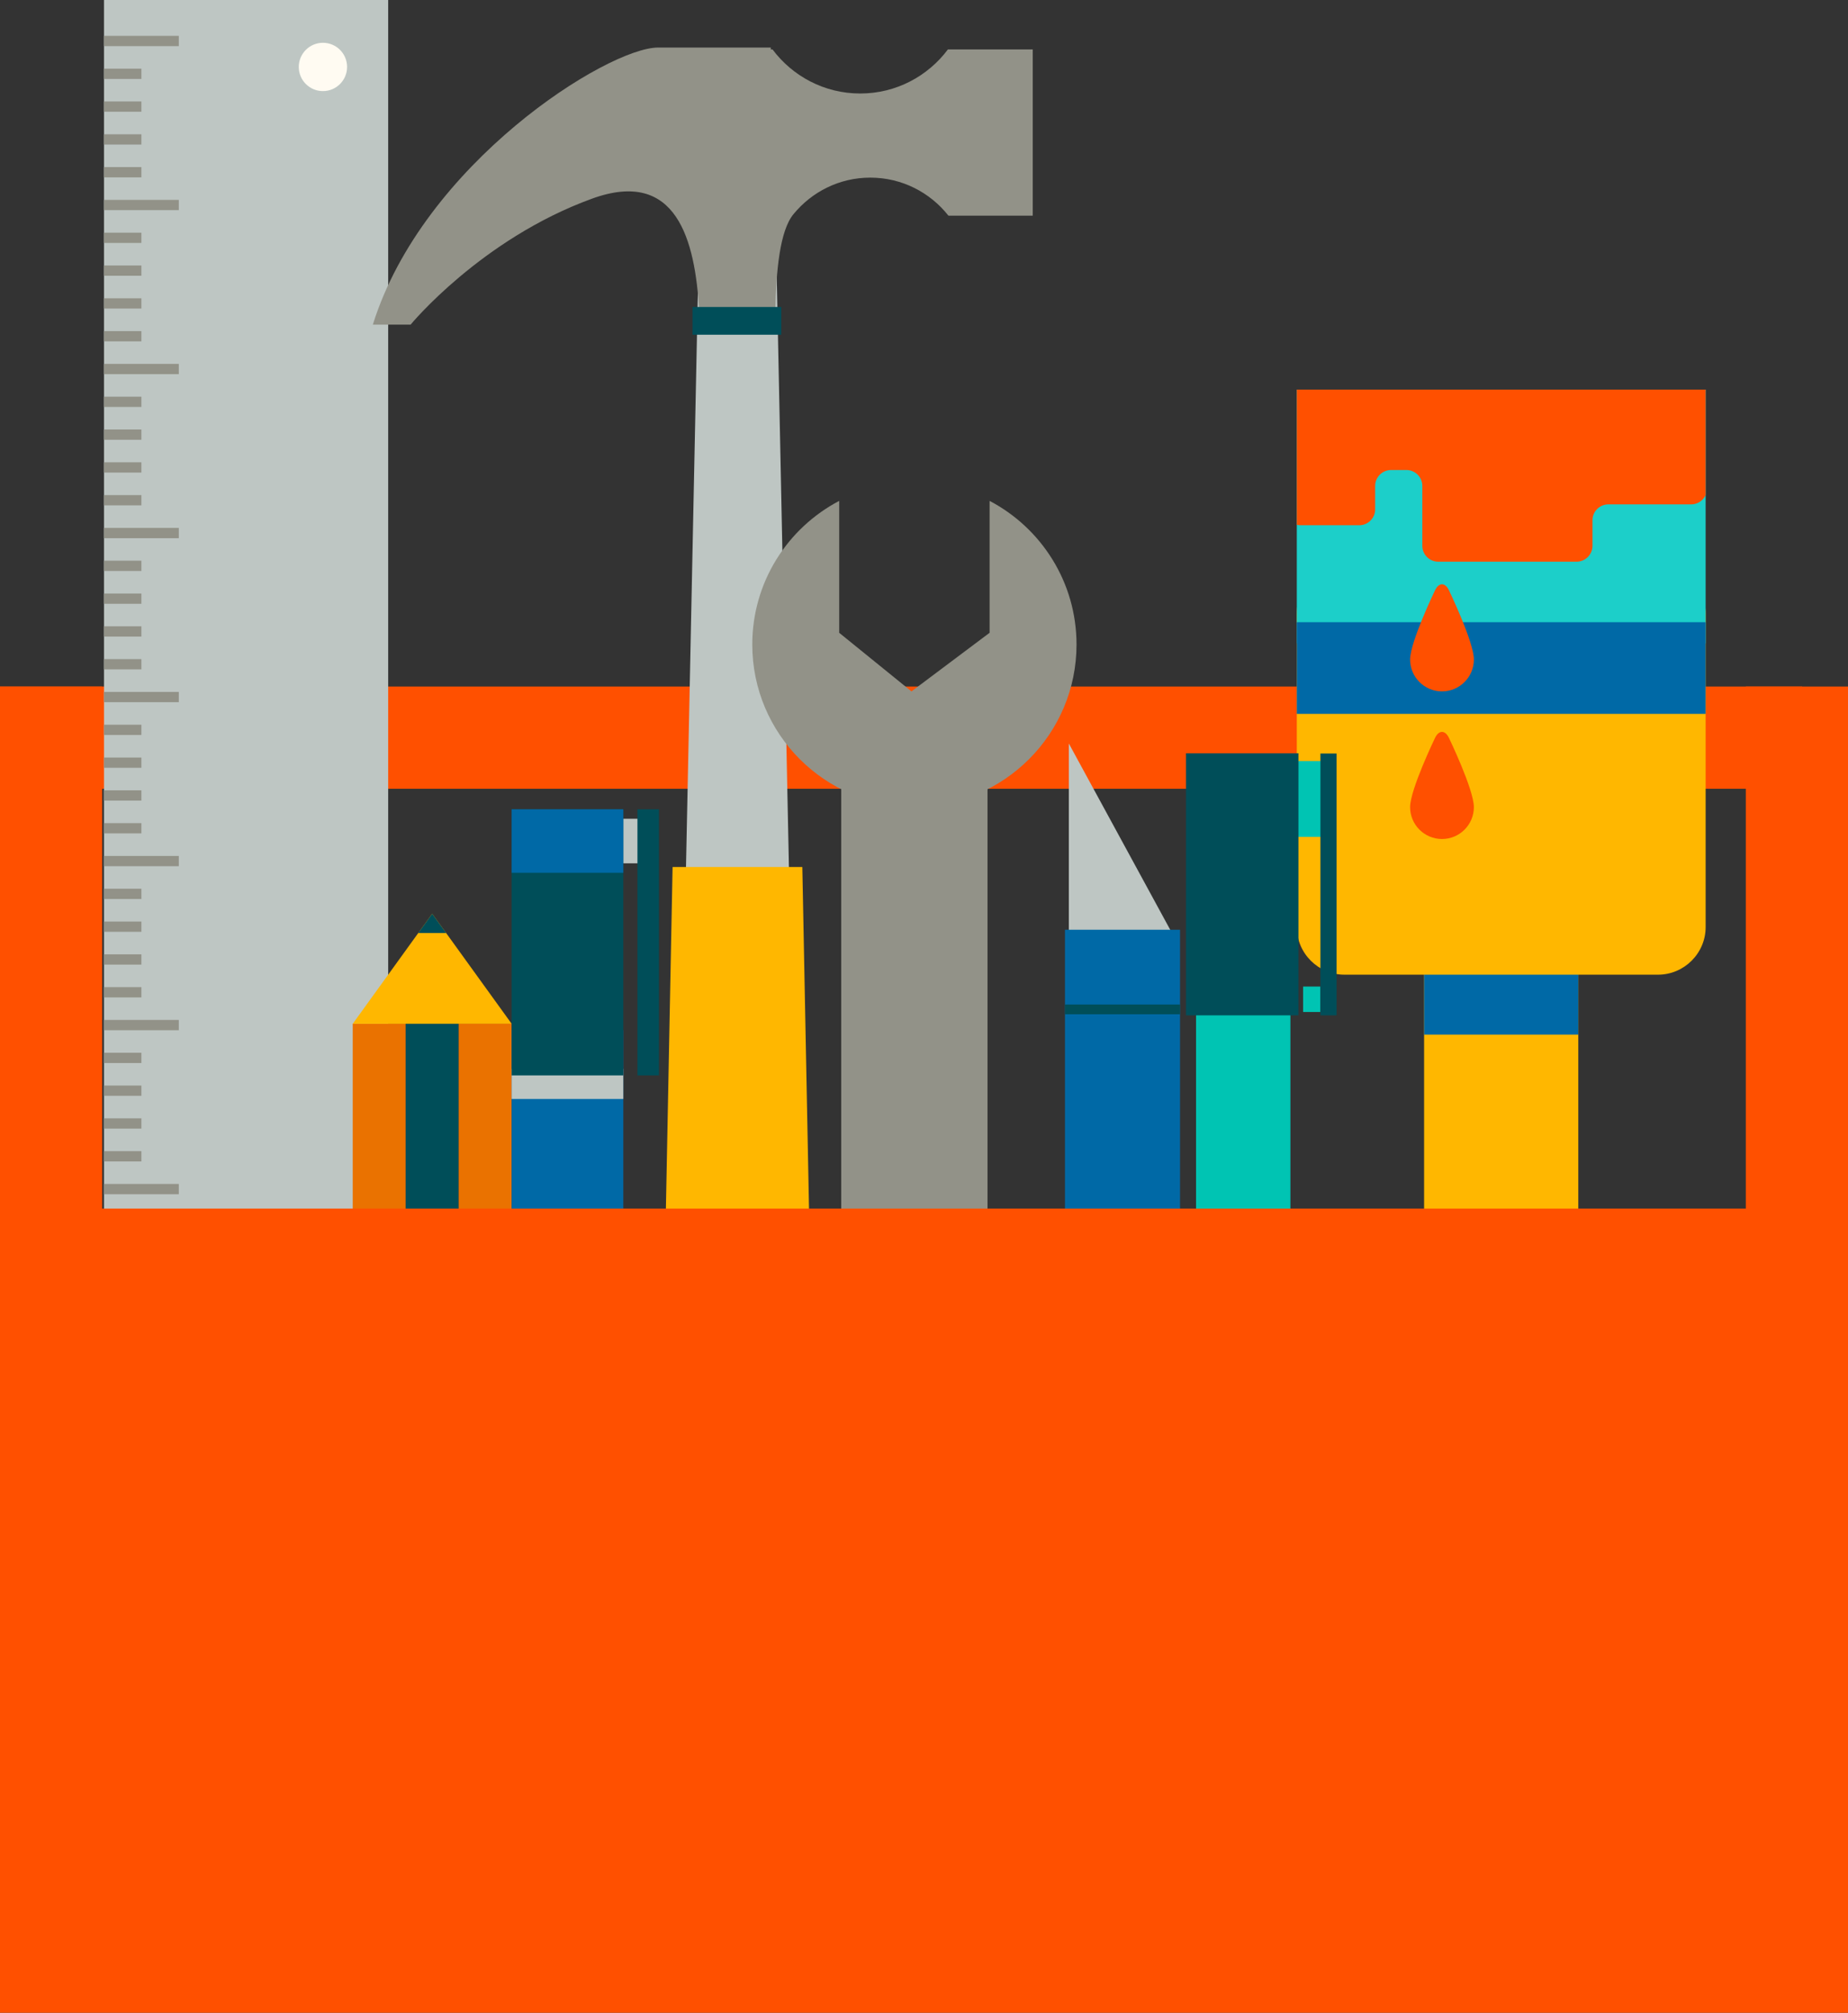 <?xml version="1.0" encoding="utf-8"?>
<!-- Generator: Adobe Illustrator 16.2.1, SVG Export Plug-In . SVG Version: 6.00 Build 0)  -->
<!DOCTYPE svg PUBLIC "-//W3C//DTD SVG 1.1//EN" "http://www.w3.org/Graphics/SVG/1.1/DTD/svg11.dtd">
<svg version="1.1" id="Layer_1" xmlns="http://www.w3.org/2000/svg" xmlns:xlink="http://www.w3.org/1999/xlink" x="0px" y="0px"
	 width="180px" height="196.03px" viewBox="0 0 180 196.03" enable-background="new 0 0 180 196.03" xml:space="preserve">
<rect x="0" y="0" width="180" height="196.03" fill="#333333" stroke="none"/>
<g>
	<rect y="66.865" fill="#FF5000" width="9.953" height="78.06"/>
	<rect y="66.865" fill="#FF5000" width="175.544" height="9.958"/>
	<g>
		<rect x="10.128" fill="#BEC6C3" width="27.682" height="136.978"/>
		<line fill="none" stroke="#929288" stroke-miterlimit="10" x1="10.128" y1="131.785" x2="17.415" y2="131.785"/>
		<line fill="none" stroke="#929288" stroke-miterlimit="10" x1="10.128" y1="128.592" x2="13.772" y2="128.592"/>
		<line fill="none" stroke="#929288" stroke-miterlimit="10" x1="10.128" y1="125.397" x2="13.772" y2="125.397"/>
		<line fill="none" stroke="#929288" stroke-miterlimit="10" x1="10.128" y1="122.202" x2="13.772" y2="122.202"/>
		<line fill="none" stroke="#929288" stroke-miterlimit="10" x1="10.128" y1="119.007" x2="13.772" y2="119.007"/>
		<line fill="none" stroke="#929288" stroke-miterlimit="10" x1="10.128" y1="115.812" x2="17.415" y2="115.812"/>
		<line fill="none" stroke="#929288" stroke-miterlimit="10" x1="10.128" y1="112.617" x2="13.772" y2="112.617"/>
		<line fill="none" stroke="#929288" stroke-miterlimit="10" x1="10.128" y1="109.421" x2="13.772" y2="109.421"/>
		<line fill="none" stroke="#929288" stroke-miterlimit="10" x1="10.128" y1="106.227" x2="13.772" y2="106.227"/>
		<line fill="none" stroke="#929288" stroke-miterlimit="10" x1="10.128" y1="103.033" x2="13.772" y2="103.033"/>
		<line fill="none" stroke="#929288" stroke-miterlimit="10" x1="10.128" y1="99.838" x2="17.415" y2="99.838"/>
		<line fill="none" stroke="#929288" stroke-miterlimit="10" x1="10.128" y1="96.644" x2="13.772" y2="96.644"/>
		<line fill="none" stroke="#929288" stroke-miterlimit="10" x1="10.128" y1="93.448" x2="13.772" y2="93.448"/>
		<line fill="none" stroke="#929288" stroke-miterlimit="10" x1="10.128" y1="90.253" x2="13.772" y2="90.253"/>
		<line fill="none" stroke="#929288" stroke-miterlimit="10" x1="10.128" y1="87.058" x2="13.772" y2="87.058"/>
		<line fill="none" stroke="#929288" stroke-miterlimit="10" x1="10.128" y1="83.864" x2="17.415" y2="83.864"/>
		<line fill="none" stroke="#929288" stroke-miterlimit="10" x1="10.128" y1="80.669" x2="13.772" y2="80.669"/>
		<line fill="none" stroke="#929288" stroke-miterlimit="10" x1="10.128" y1="77.474" x2="13.772" y2="77.474"/>
		<line fill="none" stroke="#929288" stroke-miterlimit="10" x1="10.128" y1="74.28" x2="13.772" y2="74.28"/>
		<line fill="none" stroke="#929288" stroke-miterlimit="10" x1="10.128" y1="71.084" x2="13.772" y2="71.084"/>
		<line fill="none" stroke="#929288" stroke-miterlimit="10" x1="10.128" y1="67.889" x2="17.415" y2="67.889"/>
		<line fill="none" stroke="#929288" stroke-miterlimit="10" x1="10.128" y1="64.695" x2="13.772" y2="64.695"/>
		<line fill="none" stroke="#929288" stroke-miterlimit="10" x1="10.128" y1="61.5" x2="13.772" y2="61.5"/>
		<line fill="none" stroke="#929288" stroke-miterlimit="10" x1="10.128" y1="58.306" x2="13.772" y2="58.306"/>
		<line fill="none" stroke="#929288" stroke-miterlimit="10" x1="10.128" y1="55.11" x2="13.772" y2="55.11"/>
		<line fill="none" stroke="#929288" stroke-miterlimit="10" x1="10.128" y1="51.916" x2="17.415" y2="51.916"/>
		<line fill="none" stroke="#929288" stroke-miterlimit="10" x1="10.128" y1="48.72" x2="13.772" y2="48.72"/>
		<line fill="none" stroke="#929288" stroke-miterlimit="10" x1="10.128" y1="45.526" x2="13.772" y2="45.526"/>
		<line fill="none" stroke="#929288" stroke-miterlimit="10" x1="10.128" y1="42.331" x2="13.772" y2="42.331"/>
		<line fill="none" stroke="#929288" stroke-miterlimit="10" x1="10.128" y1="39.136" x2="13.772" y2="39.136"/>
		<line fill="none" stroke="#929288" stroke-miterlimit="10" x1="10.128" y1="35.942" x2="17.415" y2="35.942"/>
		<line fill="none" stroke="#929288" stroke-miterlimit="10" x1="10.128" y1="32.747" x2="13.772" y2="32.747"/>
		<line fill="none" stroke="#929288" stroke-miterlimit="10" x1="10.128" y1="29.552" x2="13.772" y2="29.552"/>
		<line fill="none" stroke="#929288" stroke-miterlimit="10" x1="10.128" y1="26.356" x2="13.772" y2="26.356"/>
		<line fill="none" stroke="#929288" stroke-miterlimit="10" x1="10.128" y1="23.162" x2="13.772" y2="23.162"/>
		<line fill="none" stroke="#929288" stroke-miterlimit="10" x1="10.128" y1="19.967" x2="17.415" y2="19.967"/>
		<line fill="none" stroke="#929288" stroke-miterlimit="10" x1="10.128" y1="16.773" x2="13.772" y2="16.773"/>
		<line fill="none" stroke="#929288" stroke-miterlimit="10" x1="10.128" y1="13.578" x2="13.772" y2="13.578"/>
		<line fill="none" stroke="#929288" stroke-miterlimit="10" x1="10.128" y1="10.383" x2="13.772" y2="10.383"/>
		<line fill="none" stroke="#929288" stroke-miterlimit="10" x1="10.128" y1="7.188" x2="13.772" y2="7.188"/>
		<line fill="none" stroke="#929288" stroke-miterlimit="10" x1="10.128" y1="3.993" x2="17.415" y2="3.993"/>
	</g>
	<rect x="170.047" y="66.865" fill="#FF5000" width="9.953" height="78.06"/>
	<rect x="37.38" y="147.711" fill="#1CCFC9" width="21.339" height="11.516"/>
	<circle fill="#FFFBF2" cx="31.454" cy="6.52" r="2.353"/>
	<rect x="34.356" y="99.713" fill="#EA7200" width="5.16" height="68.157"/>
	<polygon fill="#FFB700" points="49.837,99.713 34.356,99.713 42.097,88.992 	"/>
	<rect x="39.517" y="99.713" fill="#004E59" width="5.16" height="68.157"/>
	<rect x="44.677" y="99.713" fill="#EA7200" width="5.16" height="68.157"/>
	<polygon fill="#004E59" points="43.457,90.875 42.097,88.992 40.736,90.875 	"/>
	<g>
		<rect x="49.837" y="100.331" fill="#0069A6" width="10.875" height="55.628"/>
		<rect x="57.546" y="79.742" fill="#BEC6C3" width="5.59" height="4.342"/>
		<rect x="49.837" y="104.099" fill="#BEC6C3" width="10.875" height="2.937"/>
		<rect x="49.837" y="78.821" fill="#004E59" width="10.875" height="25.917"/>
		<rect x="62.089" y="78.821" fill="#004E59" width="2.094" height="25.917"/>
		<rect x="49.837" y="78.821" fill="#0069A6" width="10.875" height="6.182"/>
	</g>
	<polygon fill="#BEC6C3" points="77.703,126.06 65.958,126.06 68.166,19.155 75.494,19.155 	"/>
	<polygon fill="#FFB700" points="79.229,139.554 64.432,139.554 65.512,84.443 78.148,84.443 	"/>
	<path fill="#929288" d="M92.329,4.814c-1.947,2.602-5.043,4.293-8.542,4.293c-3.5,0-6.597-1.691-8.542-4.293h-0.167V4.63
		c0,0-6.072,0.001-10.979,0.001c-4.907,0-22.876,11.285-27.784,26.986h3.68c0,0,6.87-8.342,17.665-12.267
		c8.253-3.001,10.051,4.036,10.441,10.915h7.419c0.077-3.834,0.426-7.798,1.773-9.414C79.07,18.69,81.75,17.3,84.767,17.3
		c3.093,0,5.838,1.453,7.614,3.707h8.211V4.814H92.329z"/>
	<rect x="67.454" y="29.899" fill="#004E59" width="8.645" height="2.701"/>
	<rect x="81.939" y="76.091" fill="#929288" width="14.248" height="47.752"/>
	<path fill="#929288" d="M96.389,48.784v12.847l-7.609,5.708l-7.04-5.708V48.784c-5.032,2.641-8.466,7.913-8.466,13.989
		c0,8.721,7.07,15.791,15.791,15.791c8.72,0,15.791-7.069,15.791-15.791C104.855,56.696,101.42,51.424,96.389,48.784z"/>
	<g>
		<polygon fill="#BEC6C3" points="114.563,91.621 104.106,91.621 104.106,72.411 		"/>
		<rect x="103.731" y="90.553" fill="#0069A6" width="11.207" height="60.367"/>
		<rect x="103.731" y="97.835" fill="#004E59" width="11.207" height="0.949"/>
	</g>
	<rect x="138.711" y="92.869" fill="#FFB700" width="15.019" height="39.821"/>
	<rect x="138.711" y="94.586" fill="#0069A6" width="15.019" height="6.179"/>
	<g>
		<path fill="#FFB700" d="M166.134,90.291c0,2.551-2.088,4.638-4.639,4.638h-30.544c-2.552,0-4.639-2.087-4.639-4.638V59.747
			c0-2.552,2.087-4.639,4.639-4.639h30.544c2.55,0,4.639,2.087,4.639,4.639V90.291z"/>
	</g>
	<rect x="126.312" y="37.944" fill="#1CCFC9" width="39.822" height="24.717"/>
	<rect x="126.312" y="60.601" fill="#0069A6" width="39.822" height="8.926"/>
	<g>
		<rect x="116.5" y="91.057" fill="#00C4B3" width="9.19" height="45.752"/>
		<rect x="124.579" y="74.123" fill="#00C4B3" width="4.723" height="7.388"/>
		<rect x="126.926" y="96.085" fill="#00C4B3" width="1.691" height="2.478"/>
		<rect x="115.52" y="73.366" fill="#004E59" width="10.952" height="25.524"/>
		<rect x="128.613" y="73.39" fill="#004E59" width="1.574" height="25.5"/>
	</g>
	<rect y="117.709" fill="#FF5000" width="180" height="78.321"/>
</g>
<g>
	<g>
		<defs>
			<rect id="SVGID_1_" x="126.312" y="37.944" width="39.822" height="24.717"/>
		</defs>
		<clipPath id="SVGID_2_">
			<use xlink:href="#SVGID_1_"  overflow="visible"/>
		</clipPath>
		<g clip-path="url(#SVGID_2_)">
			<path fill="#FF5000" d="M166.273,31.577c0-0.851-0.696-1.546-1.547-1.546h-9.449c-0.851,0-1.546,0.695-1.546,1.546v2.491
				c0,0.851-0.696,1.546-1.547,1.546h-7.245c-0.85,0-1.545-0.695-1.545-1.546v-3.821c0-0.851-0.696-1.546-1.547-1.546h-6.23
				c-0.851,0-1.547,0.695-1.547,1.546v0.271c0,0.85-0.694,1.546-1.546,1.546h-5.853c-0.852,0-1.546,0.695-1.546,1.546v15.999
				c0,0.85,0.694,1.546,1.546,1.546h5.727c0.85,0,1.546-0.696,1.546-1.546v-2.286c0-0.85,0.696-1.546,1.547-1.546h1.5
				c0.85,0,1.546,0.696,1.546,1.546v5.837c0,0.851,0.695,1.546,1.547,1.546h13.48c0.852,0,1.547-0.695,1.547-1.546v-2.491
				c0-0.851,0.696-1.546,1.546-1.546h8.07c0.85,0,1.546-0.696,1.546-1.546V31.577L166.273,31.577z"/>
		</g>
	</g>
</g>
<g>
	<path fill="#FF5000" d="M137.348,64.232c0-1.714,2.433-6.752,2.433-6.752c0.371-0.765,0.975-0.765,1.346,0
		c0,0,2.432,5.038,2.432,6.752c0,1.715-1.391,3.105-3.104,3.105C138.74,67.337,137.348,65.947,137.348,64.232z"/>
</g>
<g>
	<path fill="#FF5000" d="M137.348,78.61c0-1.715,2.433-6.752,2.433-6.752c0.371-0.766,0.975-0.766,1.346,0
		c0,0,2.432,5.037,2.432,6.752s-1.391,3.105-3.104,3.105C138.74,81.715,137.348,80.325,137.348,78.61z"/>
</g>
</svg>
